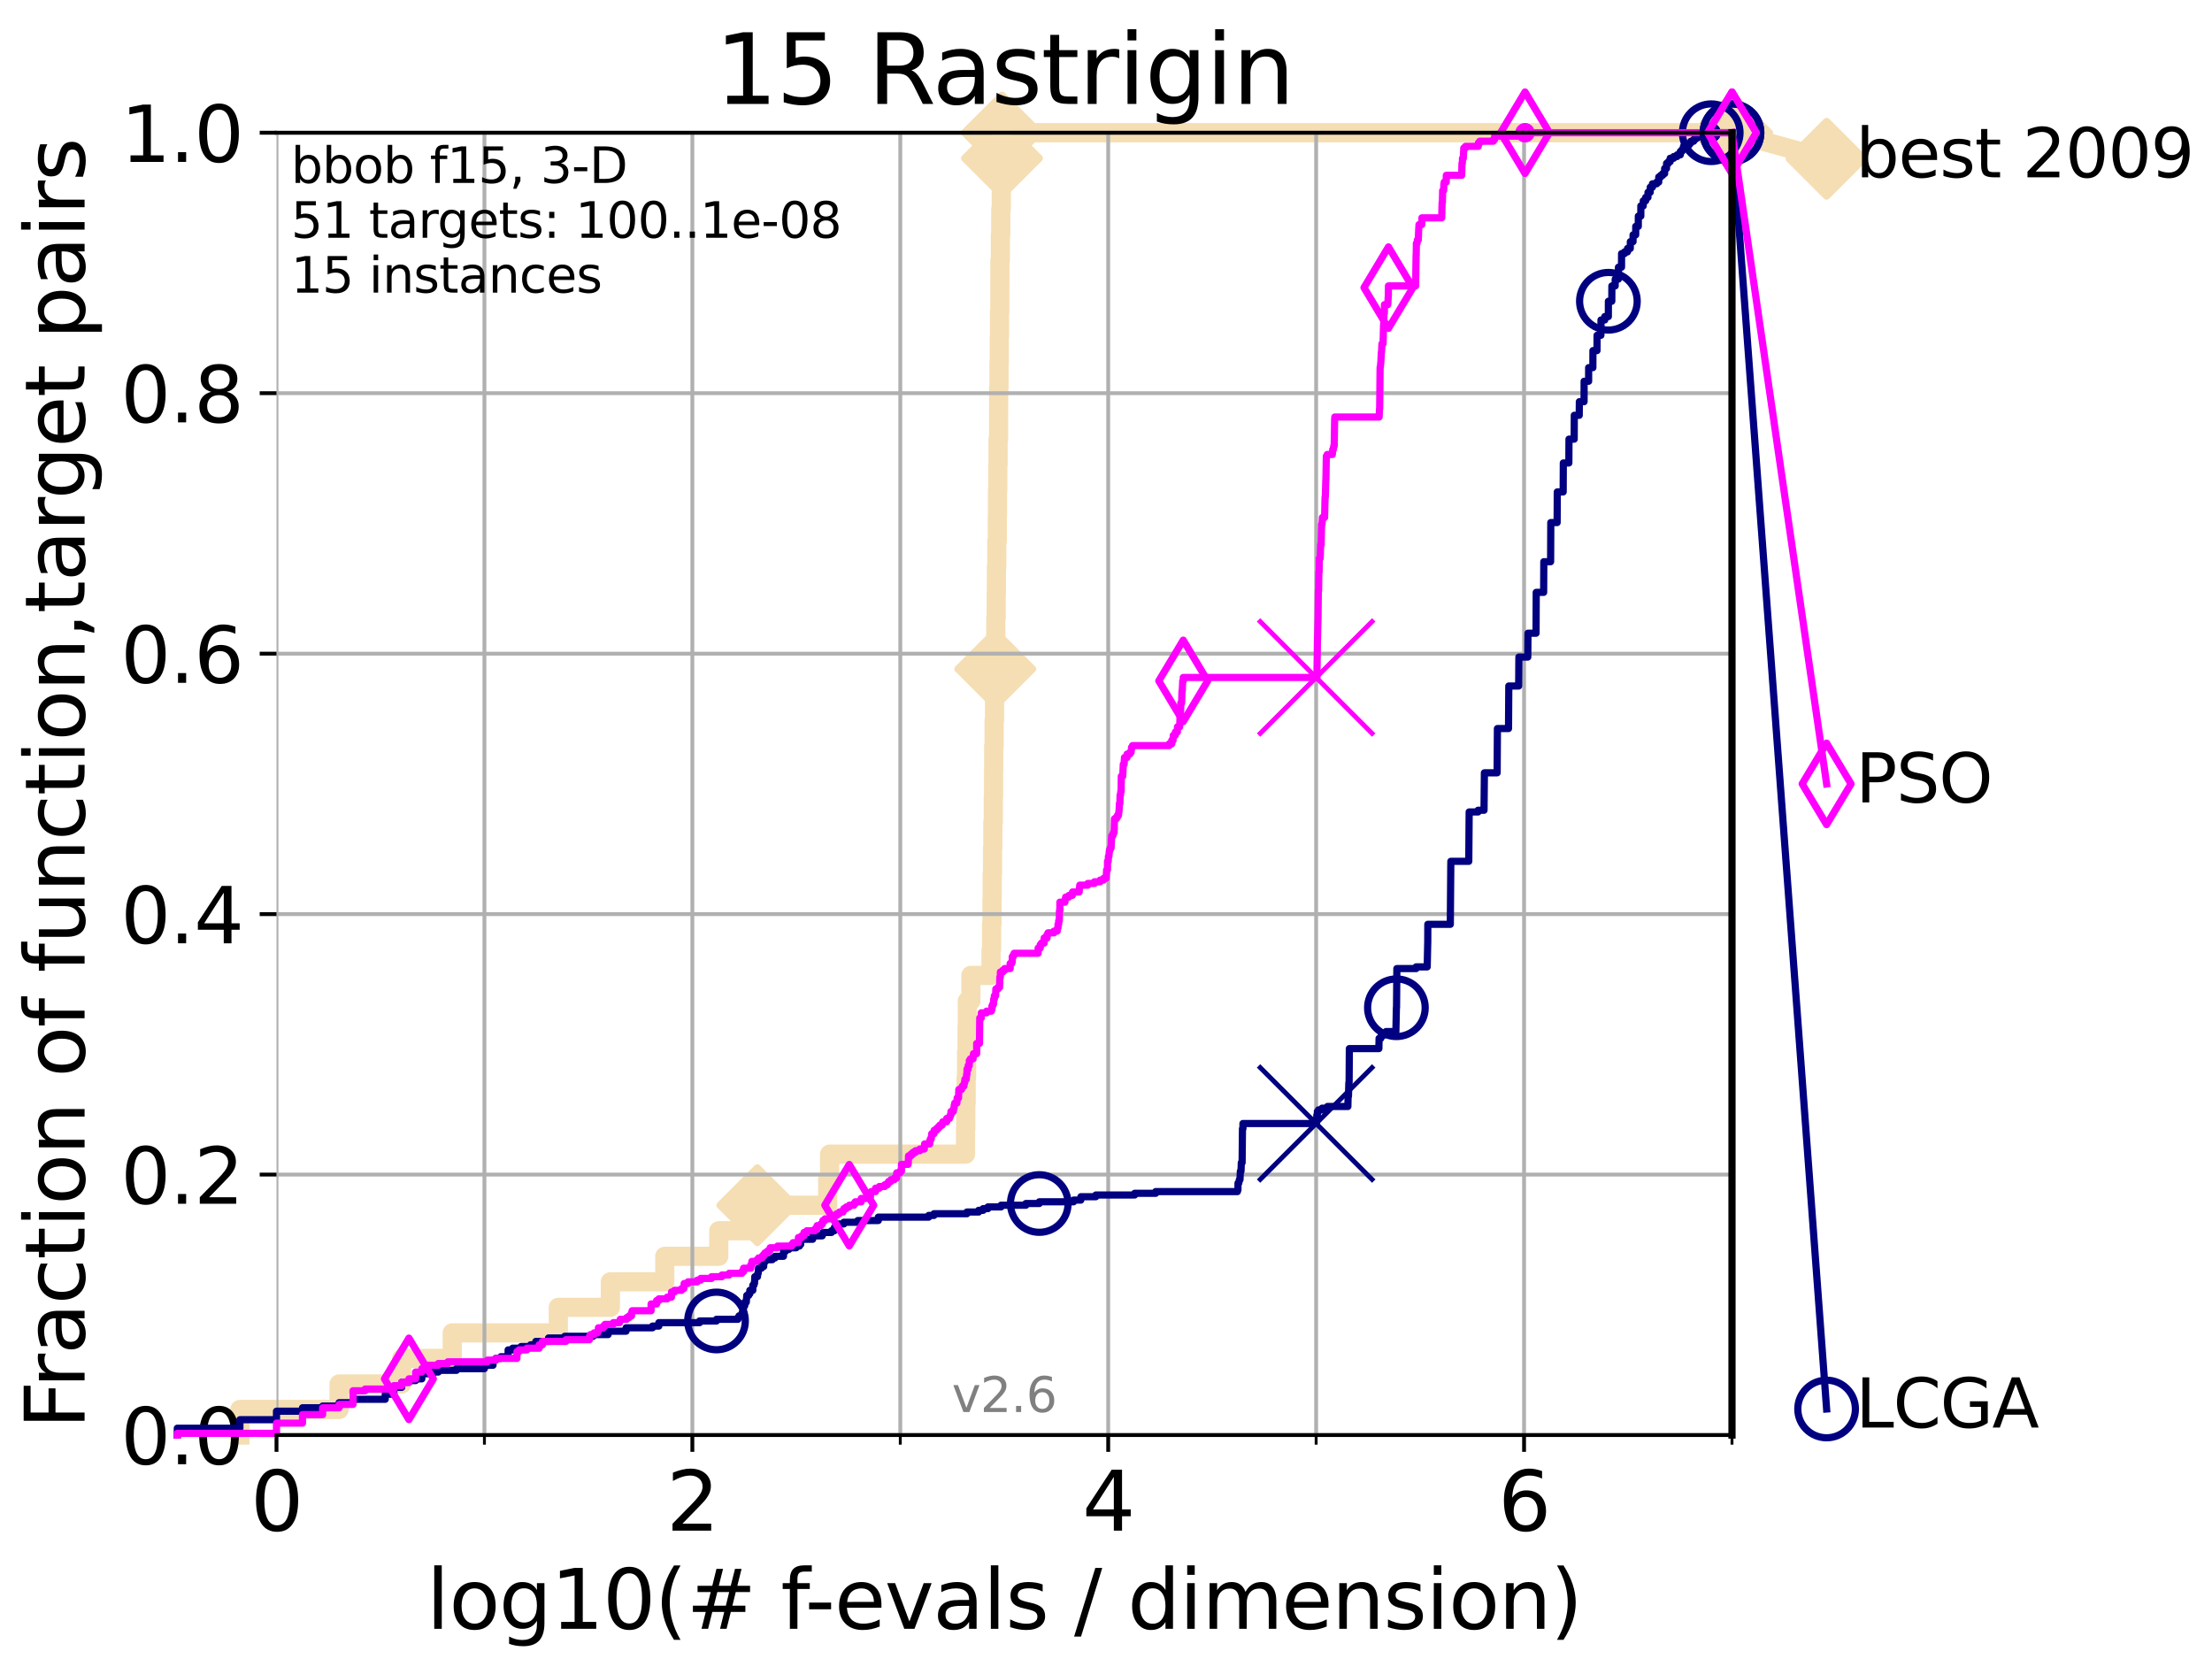 <?xml version="1.0" encoding="utf-8" standalone="no"?>
<!DOCTYPE svg PUBLIC "-//W3C//DTD SVG 1.1//EN"
  "http://www.w3.org/Graphics/SVG/1.1/DTD/svg11.dtd">
<svg xmlns:xlink="http://www.w3.org/1999/xlink" width="460.8pt" height="345.6pt" viewBox="0 0 460.8 345.6" xmlns="http://www.w3.org/2000/svg" version="1.1">
 <defs>
  <style type="text/css">*{stroke-linejoin: round; stroke-linecap: butt}</style>
 </defs>
 <g id="figure_1">
  <g id="patch_1">
   <path d="M 0 345.6 
L 460.8 345.6 
L 460.8 0 
L 0 0 
z
" style="fill: #ffffff"/>
  </g>
  <g id="axes_1">
   <g id="patch_2">
    <path d="M 57.6 298.944 
L 360.806 298.944 
L 360.806 27.648 
L 57.6 27.648 
z
" style="fill: #ffffff"/>
   </g>
   <g id="line2d_1">
    <path d="M 49.973 298.944 
L 49.973 293.624 
L 70.639 293.624 
L 70.639 288.305 
L 83.678 288.305 
L 83.678 282.985 
L 94.206 282.985 
L 94.206 277.666 
L 116.309 277.666 
L 116.309 272.346 
L 127.15 272.346 
L 127.15 267.027 
L 138.481 267.027 
L 138.481 261.707 
L 149.736 261.707 
L 149.736 256.388 
L 157.765 256.388 
L 157.765 251.068 
L 172.427 251.068 
L 172.427 245.749 
L 172.829 245.749 
L 172.829 240.429 
L 201.138 240.429 
L 201.138 235.11 
L 201.189 235.11 
L 201.189 229.79 
L 201.262 229.79 
L 201.262 224.471 
L 201.359 224.471 
L 201.359 219.151 
L 201.458 219.151 
L 201.458 213.832 
L 201.515 213.832 
L 201.515 208.512 
L 202.255 208.512 
L 202.255 203.192 
L 206.452 203.192 
L 206.452 197.873 
L 206.559 197.873 
L 206.559 192.553 
L 206.648 192.553 
L 206.648 187.234 
L 206.687 187.234 
L 206.687 181.914 
L 206.761 181.914 
L 206.761 176.595 
L 206.829 176.595 
L 206.829 171.275 
L 206.919 171.275 
L 206.919 165.956 
L 206.979 165.956 
L 206.979 160.636 
L 207.004 160.636 
L 207.004 155.317 
L 207.095 155.317 
L 207.095 149.997 
L 207.177 149.997 
L 207.177 144.678 
L 207.23 144.678 
L 207.23 139.358 
L 207.331 139.358 
L 207.331 134.039 
L 207.44 134.039 
L 207.44 128.719 
L 207.522 128.719 
L 207.522 123.4 
L 207.566 123.4 
L 207.566 118.08 
L 207.65 118.08 
L 207.65 112.76 
L 207.762 112.76 
L 207.762 107.441 
L 207.794 107.441 
L 207.794 102.121 
L 207.858 102.121 
L 207.858 96.802 
L 207.915 96.802 
L 207.915 91.482 
L 208.023 91.482 
L 208.023 86.163 
L 208.036 86.163 
L 208.036 80.843 
L 208.11 80.843 
L 208.11 75.524 
L 208.162 75.524 
L 208.162 70.204 
L 208.214 70.204 
L 208.214 64.885 
L 208.285 64.885 
L 208.285 59.565 
L 208.298 59.565 
L 208.298 54.246 
L 208.393 54.246 
L 208.393 48.926 
L 208.478 48.926 
L 208.478 43.607 
L 208.589 43.607 
L 208.589 38.287 
L 208.632 38.287 
L 208.632 32.968 
L 208.732 32.968 
L 208.732 27.648 
L 360.806 27.648 
" style="fill: none; stroke: #f5deb3; stroke-width: 4; stroke-linecap: square"/>
   </g>
   <g id="line2d_2">
    <defs>
     <path id="m10c78b0ac6" d="M 0 7.778 
L 7.778 0 
L 0 -7.778 
L -7.778 0 
z
" style="stroke: #f5deb3; stroke-width: 1.5; stroke-linejoin: miter"/>
    </defs>
    <g>
     <use xlink:href="#m10c78b0ac6" x="157.765" y="251.068" style="fill: #f5deb3; stroke: #f5deb3; stroke-width: 1.5; stroke-linejoin: miter"/>
     <use xlink:href="#m10c78b0ac6" x="207.331" y="139.358" style="fill: #f5deb3; stroke: #f5deb3; stroke-width: 1.5; stroke-linejoin: miter"/>
     <use xlink:href="#m10c78b0ac6" x="208.732" y="32.968" style="fill: #f5deb3; stroke: #f5deb3; stroke-width: 1.5; stroke-linejoin: miter"/>
     <use xlink:href="#m10c78b0ac6" x="208.732" y="27.648" style="fill: #f5deb3; stroke: #f5deb3; stroke-width: 1.5; stroke-linejoin: miter"/>
     <use xlink:href="#m10c78b0ac6" x="208.732" y="27.648" style="fill: #f5deb3; stroke: #f5deb3; stroke-width: 1.5; stroke-linejoin: miter"/>
     <use xlink:href="#m10c78b0ac6" x="360.806" y="27.648" style="fill: #f5deb3; stroke: #f5deb3; stroke-width: 1.5; stroke-linejoin: miter"/>
    </g>
   </g>
   <g id="line2d_3">
    <path style="fill: none; stroke: #f5deb3; stroke-width: 4; stroke-linecap: square"/>
    <g/>
   </g>
   <g id="line2d_4">
    <path d="M 360.806 27.648 
L 380.515 33.074 
" style="fill: none; stroke: #f5deb3; stroke-width: 4; stroke-linecap: square"/>
    <g>
     <use xlink:href="#m10c78b0ac6" x="360.806" y="27.648" style="fill: #f5deb3; stroke: #f5deb3; stroke-width: 1.5; stroke-linejoin: miter"/>
     <use xlink:href="#m10c78b0ac6" x="380.515" y="33.074" style="fill: #f5deb3; stroke: #f5deb3; stroke-width: 1.5; stroke-linejoin: miter"/>
    </g>
   </g>
   <g id="matplotlib.axis_1">
    <g id="xtick_1">
     <g id="line2d_5">
      <path d="M 57.6 298.944 
L 57.6 27.648 
" clip-path="url(#pe01539cc4e)" style="fill: none; stroke: #b0b0b0; stroke-width: 0.8; stroke-linecap: square"/>
     </g>
     <g id="line2d_6">
      <defs>
       <path id="m1444433adc" d="M 0 0 
L 0 3.5 
" style="stroke: #000000; stroke-width: 0.8"/>
      </defs>
      <g>
       <use xlink:href="#m1444433adc" x="57.6" y="298.944" style="stroke: #000000; stroke-width: 0.8"/>
      </g>
     </g>
     <g id="text_1">
      <!-- 0 -->
      <g transform="translate(52.192 318.861)scale(0.17 -0.17)">
       <defs>
        <path id="DejaVuSans-30" d="M 2034 4250 
Q 1547 4250 1301 3770 
Q 1056 3291 1056 2328 
Q 1056 1369 1301 889 
Q 1547 409 2034 409 
Q 2525 409 2770 889 
Q 3016 1369 3016 2328 
Q 3016 3291 2770 3770 
Q 2525 4250 2034 4250 
z
M 2034 4750 
Q 2819 4750 3233 4129 
Q 3647 3509 3647 2328 
Q 3647 1150 3233 529 
Q 2819 -91 2034 -91 
Q 1250 -91 836 529 
Q 422 1150 422 2328 
Q 422 3509 836 4129 
Q 1250 4750 2034 4750 
z
" transform="scale(0.016)"/>
       </defs>
       <use xlink:href="#DejaVuSans-30"/>
      </g>
     </g>
    </g>
    <g id="xtick_2">
     <g id="line2d_7">
      <path d="M 144.23 298.944 
L 144.23 27.648 
" clip-path="url(#pe01539cc4e)" style="fill: none; stroke: #b0b0b0; stroke-width: 0.8; stroke-linecap: square"/>
     </g>
     <g id="line2d_8">
      <g>
       <use xlink:href="#m1444433adc" x="144.23" y="298.944" style="stroke: #000000; stroke-width: 0.8"/>
      </g>
     </g>
     <g id="text_2">
      <!-- 2 -->
      <g transform="translate(138.822 318.861)scale(0.17 -0.17)">
       <defs>
        <path id="DejaVuSans-32" d="M 1228 531 
L 3431 531 
L 3431 0 
L 469 0 
L 469 531 
Q 828 903 1448 1529 
Q 2069 2156 2228 2338 
Q 2531 2678 2651 2914 
Q 2772 3150 2772 3378 
Q 2772 3750 2511 3984 
Q 2250 4219 1831 4219 
Q 1534 4219 1204 4116 
Q 875 4013 500 3803 
L 500 4441 
Q 881 4594 1212 4672 
Q 1544 4750 1819 4750 
Q 2544 4750 2975 4387 
Q 3406 4025 3406 3419 
Q 3406 3131 3298 2873 
Q 3191 2616 2906 2266 
Q 2828 2175 2409 1742 
Q 1991 1309 1228 531 
z
" transform="scale(0.016)"/>
       </defs>
       <use xlink:href="#DejaVuSans-32"/>
      </g>
     </g>
    </g>
    <g id="xtick_3">
     <g id="line2d_9">
      <path d="M 230.861 298.944 
L 230.861 27.648 
" clip-path="url(#pe01539cc4e)" style="fill: none; stroke: #b0b0b0; stroke-width: 0.8; stroke-linecap: square"/>
     </g>
     <g id="line2d_10">
      <g>
       <use xlink:href="#m1444433adc" x="230.861" y="298.944" style="stroke: #000000; stroke-width: 0.8"/>
      </g>
     </g>
     <g id="text_3">
      <!-- 4 -->
      <g transform="translate(225.453 318.861)scale(0.17 -0.17)">
       <defs>
        <path id="DejaVuSans-34" d="M 2419 4116 
L 825 1625 
L 2419 1625 
L 2419 4116 
z
M 2253 4666 
L 3047 4666 
L 3047 1625 
L 3713 1625 
L 3713 1100 
L 3047 1100 
L 3047 0 
L 2419 0 
L 2419 1100 
L 313 1100 
L 313 1709 
L 2253 4666 
z
" transform="scale(0.016)"/>
       </defs>
       <use xlink:href="#DejaVuSans-34"/>
      </g>
     </g>
    </g>
    <g id="xtick_4">
     <g id="line2d_11">
      <path d="M 317.491 298.944 
L 317.491 27.648 
" clip-path="url(#pe01539cc4e)" style="fill: none; stroke: #b0b0b0; stroke-width: 0.8; stroke-linecap: square"/>
     </g>
     <g id="line2d_12">
      <g>
       <use xlink:href="#m1444433adc" x="317.491" y="298.944" style="stroke: #000000; stroke-width: 0.8"/>
      </g>
     </g>
     <g id="text_4">
      <!-- 6 -->
      <g transform="translate(312.083 318.861)scale(0.17 -0.17)">
       <defs>
        <path id="DejaVuSans-36" d="M 2113 2584 
Q 1688 2584 1439 2293 
Q 1191 2003 1191 1497 
Q 1191 994 1439 701 
Q 1688 409 2113 409 
Q 2538 409 2786 701 
Q 3034 994 3034 1497 
Q 3034 2003 2786 2293 
Q 2538 2584 2113 2584 
z
M 3366 4563 
L 3366 3988 
Q 3128 4100 2886 4159 
Q 2644 4219 2406 4219 
Q 1781 4219 1451 3797 
Q 1122 3375 1075 2522 
Q 1259 2794 1537 2939 
Q 1816 3084 2150 3084 
Q 2853 3084 3261 2657 
Q 3669 2231 3669 1497 
Q 3669 778 3244 343 
Q 2819 -91 2113 -91 
Q 1303 -91 875 529 
Q 447 1150 447 2328 
Q 447 3434 972 4092 
Q 1497 4750 2381 4750 
Q 2619 4750 2861 4703 
Q 3103 4656 3366 4563 
z
" transform="scale(0.016)"/>
       </defs>
       <use xlink:href="#DejaVuSans-36"/>
      </g>
     </g>
    </g>
    <g id="xtick_5">
     <g id="line2d_13">
      <path d="M 100.915 298.944 
L 100.915 27.648 
" clip-path="url(#pe01539cc4e)" style="fill: none; stroke: #b0b0b0; stroke-width: 0.8; stroke-linecap: square"/>
     </g>
     <g id="line2d_14">
      <defs>
       <path id="m95d7c6c4f9" d="M 0 0 
L 0 2 
" style="stroke: #000000; stroke-width: 0.6"/>
      </defs>
      <g>
       <use xlink:href="#m95d7c6c4f9" x="100.915" y="298.944" style="stroke: #000000; stroke-width: 0.6"/>
      </g>
     </g>
    </g>
    <g id="xtick_6">
     <g id="line2d_15">
      <path d="M 187.546 298.944 
L 187.546 27.648 
" clip-path="url(#pe01539cc4e)" style="fill: none; stroke: #b0b0b0; stroke-width: 0.8; stroke-linecap: square"/>
     </g>
     <g id="line2d_16">
      <g>
       <use xlink:href="#m95d7c6c4f9" x="187.546" y="298.944" style="stroke: #000000; stroke-width: 0.6"/>
      </g>
     </g>
    </g>
    <g id="xtick_7">
     <g id="line2d_17">
      <path d="M 274.176 298.944 
L 274.176 27.648 
" clip-path="url(#pe01539cc4e)" style="fill: none; stroke: #b0b0b0; stroke-width: 0.8; stroke-linecap: square"/>
     </g>
     <g id="line2d_18">
      <g>
       <use xlink:href="#m95d7c6c4f9" x="274.176" y="298.944" style="stroke: #000000; stroke-width: 0.6"/>
      </g>
     </g>
    </g>
    <g id="xtick_8">
     <g id="line2d_19">
      <path d="M 360.806 298.944 
L 360.806 27.648 
" clip-path="url(#pe01539cc4e)" style="fill: none; stroke: #b0b0b0; stroke-width: 0.8; stroke-linecap: square"/>
     </g>
     <g id="line2d_20">
      <g>
       <use xlink:href="#m95d7c6c4f9" x="360.806" y="298.944" style="stroke: #000000; stroke-width: 0.6"/>
      </g>
     </g>
    </g>
    <g id="text_5">
     <!-- log10(# f-evals / dimension) -->
     <g transform="translate(88.823 339.314)scale(0.17 -0.17)">
      <defs>
       <path id="DejaVuSans-6c" d="M 603 4863 
L 1178 4863 
L 1178 0 
L 603 0 
L 603 4863 
z
" transform="scale(0.016)"/>
       <path id="DejaVuSans-6f" d="M 1959 3097 
Q 1497 3097 1228 2736 
Q 959 2375 959 1747 
Q 959 1119 1226 758 
Q 1494 397 1959 397 
Q 2419 397 2687 759 
Q 2956 1122 2956 1747 
Q 2956 2369 2687 2733 
Q 2419 3097 1959 3097 
z
M 1959 3584 
Q 2709 3584 3137 3096 
Q 3566 2609 3566 1747 
Q 3566 888 3137 398 
Q 2709 -91 1959 -91 
Q 1206 -91 779 398 
Q 353 888 353 1747 
Q 353 2609 779 3096 
Q 1206 3584 1959 3584 
z
" transform="scale(0.016)"/>
       <path id="DejaVuSans-67" d="M 2906 1791 
Q 2906 2416 2648 2759 
Q 2391 3103 1925 3103 
Q 1463 3103 1205 2759 
Q 947 2416 947 1791 
Q 947 1169 1205 825 
Q 1463 481 1925 481 
Q 2391 481 2648 825 
Q 2906 1169 2906 1791 
z
M 3481 434 
Q 3481 -459 3084 -895 
Q 2688 -1331 1869 -1331 
Q 1566 -1331 1297 -1286 
Q 1028 -1241 775 -1147 
L 775 -588 
Q 1028 -725 1275 -790 
Q 1522 -856 1778 -856 
Q 2344 -856 2625 -561 
Q 2906 -266 2906 331 
L 2906 616 
Q 2728 306 2450 153 
Q 2172 0 1784 0 
Q 1141 0 747 490 
Q 353 981 353 1791 
Q 353 2603 747 3093 
Q 1141 3584 1784 3584 
Q 2172 3584 2450 3431 
Q 2728 3278 2906 2969 
L 2906 3500 
L 3481 3500 
L 3481 434 
z
" transform="scale(0.016)"/>
       <path id="DejaVuSans-31" d="M 794 531 
L 1825 531 
L 1825 4091 
L 703 3866 
L 703 4441 
L 1819 4666 
L 2450 4666 
L 2450 531 
L 3481 531 
L 3481 0 
L 794 0 
L 794 531 
z
" transform="scale(0.016)"/>
       <path id="DejaVuSans-28" d="M 1984 4856 
Q 1566 4138 1362 3434 
Q 1159 2731 1159 2009 
Q 1159 1288 1364 580 
Q 1569 -128 1984 -844 
L 1484 -844 
Q 1016 -109 783 600 
Q 550 1309 550 2009 
Q 550 2706 781 3412 
Q 1013 4119 1484 4856 
L 1984 4856 
z
" transform="scale(0.016)"/>
       <path id="DejaVuSans-23" d="M 3272 2816 
L 2363 2816 
L 2100 1772 
L 3016 1772 
L 3272 2816 
z
M 2803 4594 
L 2478 3297 
L 3391 3297 
L 3719 4594 
L 4219 4594 
L 3897 3297 
L 4872 3297 
L 4872 2816 
L 3775 2816 
L 3519 1772 
L 4513 1772 
L 4513 1294 
L 3397 1294 
L 3072 0 
L 2572 0 
L 2894 1294 
L 1978 1294 
L 1656 0 
L 1153 0 
L 1478 1294 
L 494 1294 
L 494 1772 
L 1594 1772 
L 1856 2816 
L 850 2816 
L 850 3297 
L 1978 3297 
L 2297 4594 
L 2803 4594 
z
" transform="scale(0.016)"/>
       <path id="DejaVuSans-20" transform="scale(0.016)"/>
       <path id="DejaVuSans-66" d="M 2375 4863 
L 2375 4384 
L 1825 4384 
Q 1516 4384 1395 4259 
Q 1275 4134 1275 3809 
L 1275 3500 
L 2222 3500 
L 2222 3053 
L 1275 3053 
L 1275 0 
L 697 0 
L 697 3053 
L 147 3053 
L 147 3500 
L 697 3500 
L 697 3744 
Q 697 4328 969 4595 
Q 1241 4863 1831 4863 
L 2375 4863 
z
" transform="scale(0.016)"/>
       <path id="DejaVuSans-2d" d="M 313 2009 
L 1997 2009 
L 1997 1497 
L 313 1497 
L 313 2009 
z
" transform="scale(0.016)"/>
       <path id="DejaVuSans-65" d="M 3597 1894 
L 3597 1613 
L 953 1613 
Q 991 1019 1311 708 
Q 1631 397 2203 397 
Q 2534 397 2845 478 
Q 3156 559 3463 722 
L 3463 178 
Q 3153 47 2828 -22 
Q 2503 -91 2169 -91 
Q 1331 -91 842 396 
Q 353 884 353 1716 
Q 353 2575 817 3079 
Q 1281 3584 2069 3584 
Q 2775 3584 3186 3129 
Q 3597 2675 3597 1894 
z
M 3022 2063 
Q 3016 2534 2758 2815 
Q 2500 3097 2075 3097 
Q 1594 3097 1305 2825 
Q 1016 2553 972 2059 
L 3022 2063 
z
" transform="scale(0.016)"/>
       <path id="DejaVuSans-76" d="M 191 3500 
L 800 3500 
L 1894 563 
L 2988 3500 
L 3597 3500 
L 2284 0 
L 1503 0 
L 191 3500 
z
" transform="scale(0.016)"/>
       <path id="DejaVuSans-61" d="M 2194 1759 
Q 1497 1759 1228 1600 
Q 959 1441 959 1056 
Q 959 750 1161 570 
Q 1363 391 1709 391 
Q 2188 391 2477 730 
Q 2766 1069 2766 1631 
L 2766 1759 
L 2194 1759 
z
M 3341 1997 
L 3341 0 
L 2766 0 
L 2766 531 
Q 2569 213 2275 61 
Q 1981 -91 1556 -91 
Q 1019 -91 701 211 
Q 384 513 384 1019 
Q 384 1609 779 1909 
Q 1175 2209 1959 2209 
L 2766 2209 
L 2766 2266 
Q 2766 2663 2505 2880 
Q 2244 3097 1772 3097 
Q 1472 3097 1187 3025 
Q 903 2953 641 2809 
L 641 3341 
Q 956 3463 1253 3523 
Q 1550 3584 1831 3584 
Q 2591 3584 2966 3190 
Q 3341 2797 3341 1997 
z
" transform="scale(0.016)"/>
       <path id="DejaVuSans-73" d="M 2834 3397 
L 2834 2853 
Q 2591 2978 2328 3040 
Q 2066 3103 1784 3103 
Q 1356 3103 1142 2972 
Q 928 2841 928 2578 
Q 928 2378 1081 2264 
Q 1234 2150 1697 2047 
L 1894 2003 
Q 2506 1872 2764 1633 
Q 3022 1394 3022 966 
Q 3022 478 2636 193 
Q 2250 -91 1575 -91 
Q 1294 -91 989 -36 
Q 684 19 347 128 
L 347 722 
Q 666 556 975 473 
Q 1284 391 1588 391 
Q 1994 391 2212 530 
Q 2431 669 2431 922 
Q 2431 1156 2273 1281 
Q 2116 1406 1581 1522 
L 1381 1569 
Q 847 1681 609 1914 
Q 372 2147 372 2553 
Q 372 3047 722 3315 
Q 1072 3584 1716 3584 
Q 2034 3584 2315 3537 
Q 2597 3491 2834 3397 
z
" transform="scale(0.016)"/>
       <path id="DejaVuSans-2f" d="M 1625 4666 
L 2156 4666 
L 531 -594 
L 0 -594 
L 1625 4666 
z
" transform="scale(0.016)"/>
       <path id="DejaVuSans-64" d="M 2906 2969 
L 2906 4863 
L 3481 4863 
L 3481 0 
L 2906 0 
L 2906 525 
Q 2725 213 2448 61 
Q 2172 -91 1784 -91 
Q 1150 -91 751 415 
Q 353 922 353 1747 
Q 353 2572 751 3078 
Q 1150 3584 1784 3584 
Q 2172 3584 2448 3432 
Q 2725 3281 2906 2969 
z
M 947 1747 
Q 947 1113 1208 752 
Q 1469 391 1925 391 
Q 2381 391 2643 752 
Q 2906 1113 2906 1747 
Q 2906 2381 2643 2742 
Q 2381 3103 1925 3103 
Q 1469 3103 1208 2742 
Q 947 2381 947 1747 
z
" transform="scale(0.016)"/>
       <path id="DejaVuSans-69" d="M 603 3500 
L 1178 3500 
L 1178 0 
L 603 0 
L 603 3500 
z
M 603 4863 
L 1178 4863 
L 1178 4134 
L 603 4134 
L 603 4863 
z
" transform="scale(0.016)"/>
       <path id="DejaVuSans-6d" d="M 3328 2828 
Q 3544 3216 3844 3400 
Q 4144 3584 4550 3584 
Q 5097 3584 5394 3201 
Q 5691 2819 5691 2113 
L 5691 0 
L 5113 0 
L 5113 2094 
Q 5113 2597 4934 2840 
Q 4756 3084 4391 3084 
Q 3944 3084 3684 2787 
Q 3425 2491 3425 1978 
L 3425 0 
L 2847 0 
L 2847 2094 
Q 2847 2600 2669 2842 
Q 2491 3084 2119 3084 
Q 1678 3084 1418 2786 
Q 1159 2488 1159 1978 
L 1159 0 
L 581 0 
L 581 3500 
L 1159 3500 
L 1159 2956 
Q 1356 3278 1631 3431 
Q 1906 3584 2284 3584 
Q 2666 3584 2933 3390 
Q 3200 3197 3328 2828 
z
" transform="scale(0.016)"/>
       <path id="DejaVuSans-6e" d="M 3513 2113 
L 3513 0 
L 2938 0 
L 2938 2094 
Q 2938 2591 2744 2837 
Q 2550 3084 2163 3084 
Q 1697 3084 1428 2787 
Q 1159 2491 1159 1978 
L 1159 0 
L 581 0 
L 581 3500 
L 1159 3500 
L 1159 2956 
Q 1366 3272 1645 3428 
Q 1925 3584 2291 3584 
Q 2894 3584 3203 3211 
Q 3513 2838 3513 2113 
z
" transform="scale(0.016)"/>
       <path id="DejaVuSans-29" d="M 513 4856 
L 1013 4856 
Q 1481 4119 1714 3412 
Q 1947 2706 1947 2009 
Q 1947 1309 1714 600 
Q 1481 -109 1013 -844 
L 513 -844 
Q 928 -128 1133 580 
Q 1338 1288 1338 2009 
Q 1338 2731 1133 3434 
Q 928 4138 513 4856 
z
" transform="scale(0.016)"/>
      </defs>
      <use xlink:href="#DejaVuSans-6c"/>
      <use xlink:href="#DejaVuSans-6f" x="27.783"/>
      <use xlink:href="#DejaVuSans-67" x="88.965"/>
      <use xlink:href="#DejaVuSans-31" x="152.441"/>
      <use xlink:href="#DejaVuSans-30" x="216.064"/>
      <use xlink:href="#DejaVuSans-28" x="279.688"/>
      <use xlink:href="#DejaVuSans-23" x="318.701"/>
      <use xlink:href="#DejaVuSans-20" x="402.49"/>
      <use xlink:href="#DejaVuSans-66" x="434.277"/>
      <use xlink:href="#DejaVuSans-2d" x="463.982"/>
      <use xlink:href="#DejaVuSans-65" x="500.066"/>
      <use xlink:href="#DejaVuSans-76" x="561.59"/>
      <use xlink:href="#DejaVuSans-61" x="620.77"/>
      <use xlink:href="#DejaVuSans-6c" x="682.049"/>
      <use xlink:href="#DejaVuSans-73" x="709.832"/>
      <use xlink:href="#DejaVuSans-20" x="761.932"/>
      <use xlink:href="#DejaVuSans-2f" x="793.719"/>
      <use xlink:href="#DejaVuSans-20" x="827.41"/>
      <use xlink:href="#DejaVuSans-64" x="859.197"/>
      <use xlink:href="#DejaVuSans-69" x="922.674"/>
      <use xlink:href="#DejaVuSans-6d" x="950.457"/>
      <use xlink:href="#DejaVuSans-65" x="1047.869"/>
      <use xlink:href="#DejaVuSans-6e" x="1109.393"/>
      <use xlink:href="#DejaVuSans-73" x="1172.771"/>
      <use xlink:href="#DejaVuSans-69" x="1224.871"/>
      <use xlink:href="#DejaVuSans-6f" x="1252.654"/>
      <use xlink:href="#DejaVuSans-6e" x="1313.836"/>
      <use xlink:href="#DejaVuSans-29" x="1377.215"/>
     </g>
    </g>
   </g>
   <g id="matplotlib.axis_2">
    <g id="ytick_1">
     <g id="line2d_21">
      <path d="M 57.6 298.944 
L 360.806 298.944 
" clip-path="url(#pe01539cc4e)" style="fill: none; stroke: #b0b0b0; stroke-width: 0.8; stroke-linecap: square"/>
     </g>
     <g id="line2d_22">
      <defs>
       <path id="m1867c8ac30" d="M 0 0 
L -3.5 0 
" style="stroke: #000000; stroke-width: 0.8"/>
      </defs>
      <g>
       <use xlink:href="#m1867c8ac30" x="57.6" y="298.944" style="stroke: #000000; stroke-width: 0.8"/>
      </g>
     </g>
     <g id="text_6">
      <!-- 0.0 -->
      <g transform="translate(25.155 305.023)scale(0.16 -0.16)">
       <defs>
        <path id="DejaVuSans-2e" d="M 684 794 
L 1344 794 
L 1344 0 
L 684 0 
L 684 794 
z
" transform="scale(0.016)"/>
       </defs>
       <use xlink:href="#DejaVuSans-30"/>
       <use xlink:href="#DejaVuSans-2e" x="63.623"/>
       <use xlink:href="#DejaVuSans-30" x="95.41"/>
      </g>
     </g>
    </g>
    <g id="ytick_2">
     <g id="line2d_23">
      <path d="M 57.6 244.685 
L 360.806 244.685 
" clip-path="url(#pe01539cc4e)" style="fill: none; stroke: #b0b0b0; stroke-width: 0.8; stroke-linecap: square"/>
     </g>
     <g id="line2d_24">
      <g>
       <use xlink:href="#m1867c8ac30" x="57.6" y="244.685" style="stroke: #000000; stroke-width: 0.8"/>
      </g>
     </g>
     <g id="text_7">
      <!-- 0.2 -->
      <g transform="translate(25.155 250.764)scale(0.16 -0.16)">
       <use xlink:href="#DejaVuSans-30"/>
       <use xlink:href="#DejaVuSans-2e" x="63.623"/>
       <use xlink:href="#DejaVuSans-32" x="95.41"/>
      </g>
     </g>
    </g>
    <g id="ytick_3">
     <g id="line2d_25">
      <path d="M 57.6 190.426 
L 360.806 190.426 
" clip-path="url(#pe01539cc4e)" style="fill: none; stroke: #b0b0b0; stroke-width: 0.8; stroke-linecap: square"/>
     </g>
     <g id="line2d_26">
      <g>
       <use xlink:href="#m1867c8ac30" x="57.6" y="190.426" style="stroke: #000000; stroke-width: 0.8"/>
      </g>
     </g>
     <g id="text_8">
      <!-- 0.4 -->
      <g transform="translate(25.155 196.504)scale(0.16 -0.16)">
       <use xlink:href="#DejaVuSans-30"/>
       <use xlink:href="#DejaVuSans-2e" x="63.623"/>
       <use xlink:href="#DejaVuSans-34" x="95.41"/>
      </g>
     </g>
    </g>
    <g id="ytick_4">
     <g id="line2d_27">
      <path d="M 57.6 136.166 
L 360.806 136.166 
" clip-path="url(#pe01539cc4e)" style="fill: none; stroke: #b0b0b0; stroke-width: 0.8; stroke-linecap: square"/>
     </g>
     <g id="line2d_28">
      <g>
       <use xlink:href="#m1867c8ac30" x="57.6" y="136.166" style="stroke: #000000; stroke-width: 0.8"/>
      </g>
     </g>
     <g id="text_9">
      <!-- 0.6 -->
      <g transform="translate(25.155 142.245)scale(0.16 -0.16)">
       <use xlink:href="#DejaVuSans-30"/>
       <use xlink:href="#DejaVuSans-2e" x="63.623"/>
       <use xlink:href="#DejaVuSans-36" x="95.41"/>
      </g>
     </g>
    </g>
    <g id="ytick_5">
     <g id="line2d_29">
      <path d="M 57.6 81.907 
L 360.806 81.907 
" clip-path="url(#pe01539cc4e)" style="fill: none; stroke: #b0b0b0; stroke-width: 0.8; stroke-linecap: square"/>
     </g>
     <g id="line2d_30">
      <g>
       <use xlink:href="#m1867c8ac30" x="57.6" y="81.907" style="stroke: #000000; stroke-width: 0.8"/>
      </g>
     </g>
     <g id="text_10">
      <!-- 0.8 -->
      <g transform="translate(25.155 87.986)scale(0.16 -0.16)">
       <defs>
        <path id="DejaVuSans-38" d="M 2034 2216 
Q 1584 2216 1326 1975 
Q 1069 1734 1069 1313 
Q 1069 891 1326 650 
Q 1584 409 2034 409 
Q 2484 409 2743 651 
Q 3003 894 3003 1313 
Q 3003 1734 2745 1975 
Q 2488 2216 2034 2216 
z
M 1403 2484 
Q 997 2584 770 2862 
Q 544 3141 544 3541 
Q 544 4100 942 4425 
Q 1341 4750 2034 4750 
Q 2731 4750 3128 4425 
Q 3525 4100 3525 3541 
Q 3525 3141 3298 2862 
Q 3072 2584 2669 2484 
Q 3125 2378 3379 2068 
Q 3634 1759 3634 1313 
Q 3634 634 3220 271 
Q 2806 -91 2034 -91 
Q 1263 -91 848 271 
Q 434 634 434 1313 
Q 434 1759 690 2068 
Q 947 2378 1403 2484 
z
M 1172 3481 
Q 1172 3119 1398 2916 
Q 1625 2713 2034 2713 
Q 2441 2713 2670 2916 
Q 2900 3119 2900 3481 
Q 2900 3844 2670 4047 
Q 2441 4250 2034 4250 
Q 1625 4250 1398 4047 
Q 1172 3844 1172 3481 
z
" transform="scale(0.016)"/>
       </defs>
       <use xlink:href="#DejaVuSans-30"/>
       <use xlink:href="#DejaVuSans-2e" x="63.623"/>
       <use xlink:href="#DejaVuSans-38" x="95.41"/>
      </g>
     </g>
    </g>
    <g id="ytick_6">
     <g id="line2d_31">
      <path d="M 57.6 27.648 
L 360.806 27.648 
" clip-path="url(#pe01539cc4e)" style="fill: none; stroke: #b0b0b0; stroke-width: 0.8; stroke-linecap: square"/>
     </g>
     <g id="line2d_32">
      <g>
       <use xlink:href="#m1867c8ac30" x="57.6" y="27.648" style="stroke: #000000; stroke-width: 0.8"/>
      </g>
     </g>
     <g id="text_11">
      <!-- 1.0 -->
      <g transform="translate(25.155 33.727)scale(0.16 -0.16)">
       <use xlink:href="#DejaVuSans-31"/>
       <use xlink:href="#DejaVuSans-2e" x="63.623"/>
       <use xlink:href="#DejaVuSans-30" x="95.41"/>
      </g>
     </g>
    </g>
    <g id="text_12">
     <!-- Fraction of function,target pairs -->
     <g transform="translate(17.62 297.681)rotate(-90)scale(0.17 -0.17)">
      <defs>
       <path id="DejaVuSans-46" d="M 628 4666 
L 3309 4666 
L 3309 4134 
L 1259 4134 
L 1259 2759 
L 3109 2759 
L 3109 2228 
L 1259 2228 
L 1259 0 
L 628 0 
L 628 4666 
z
" transform="scale(0.016)"/>
       <path id="DejaVuSans-72" d="M 2631 2963 
Q 2534 3019 2420 3045 
Q 2306 3072 2169 3072 
Q 1681 3072 1420 2755 
Q 1159 2438 1159 1844 
L 1159 0 
L 581 0 
L 581 3500 
L 1159 3500 
L 1159 2956 
Q 1341 3275 1631 3429 
Q 1922 3584 2338 3584 
Q 2397 3584 2469 3576 
Q 2541 3569 2628 3553 
L 2631 2963 
z
" transform="scale(0.016)"/>
       <path id="DejaVuSans-63" d="M 3122 3366 
L 3122 2828 
Q 2878 2963 2633 3030 
Q 2388 3097 2138 3097 
Q 1578 3097 1268 2742 
Q 959 2388 959 1747 
Q 959 1106 1268 751 
Q 1578 397 2138 397 
Q 2388 397 2633 464 
Q 2878 531 3122 666 
L 3122 134 
Q 2881 22 2623 -34 
Q 2366 -91 2075 -91 
Q 1284 -91 818 406 
Q 353 903 353 1747 
Q 353 2603 823 3093 
Q 1294 3584 2113 3584 
Q 2378 3584 2631 3529 
Q 2884 3475 3122 3366 
z
" transform="scale(0.016)"/>
       <path id="DejaVuSans-74" d="M 1172 4494 
L 1172 3500 
L 2356 3500 
L 2356 3053 
L 1172 3053 
L 1172 1153 
Q 1172 725 1289 603 
Q 1406 481 1766 481 
L 2356 481 
L 2356 0 
L 1766 0 
Q 1100 0 847 248 
Q 594 497 594 1153 
L 594 3053 
L 172 3053 
L 172 3500 
L 594 3500 
L 594 4494 
L 1172 4494 
z
" transform="scale(0.016)"/>
       <path id="DejaVuSans-75" d="M 544 1381 
L 544 3500 
L 1119 3500 
L 1119 1403 
Q 1119 906 1312 657 
Q 1506 409 1894 409 
Q 2359 409 2629 706 
Q 2900 1003 2900 1516 
L 2900 3500 
L 3475 3500 
L 3475 0 
L 2900 0 
L 2900 538 
Q 2691 219 2414 64 
Q 2138 -91 1772 -91 
Q 1169 -91 856 284 
Q 544 659 544 1381 
z
M 1991 3584 
L 1991 3584 
z
" transform="scale(0.016)"/>
       <path id="DejaVuSans-2c" d="M 750 794 
L 1409 794 
L 1409 256 
L 897 -744 
L 494 -744 
L 750 256 
L 750 794 
z
" transform="scale(0.016)"/>
       <path id="DejaVuSans-70" d="M 1159 525 
L 1159 -1331 
L 581 -1331 
L 581 3500 
L 1159 3500 
L 1159 2969 
Q 1341 3281 1617 3432 
Q 1894 3584 2278 3584 
Q 2916 3584 3314 3078 
Q 3713 2572 3713 1747 
Q 3713 922 3314 415 
Q 2916 -91 2278 -91 
Q 1894 -91 1617 61 
Q 1341 213 1159 525 
z
M 3116 1747 
Q 3116 2381 2855 2742 
Q 2594 3103 2138 3103 
Q 1681 3103 1420 2742 
Q 1159 2381 1159 1747 
Q 1159 1113 1420 752 
Q 1681 391 2138 391 
Q 2594 391 2855 752 
Q 3116 1113 3116 1747 
z
" transform="scale(0.016)"/>
      </defs>
      <use xlink:href="#DejaVuSans-46"/>
      <use xlink:href="#DejaVuSans-72" x="50.27"/>
      <use xlink:href="#DejaVuSans-61" x="91.383"/>
      <use xlink:href="#DejaVuSans-63" x="152.662"/>
      <use xlink:href="#DejaVuSans-74" x="207.643"/>
      <use xlink:href="#DejaVuSans-69" x="246.852"/>
      <use xlink:href="#DejaVuSans-6f" x="274.635"/>
      <use xlink:href="#DejaVuSans-6e" x="335.816"/>
      <use xlink:href="#DejaVuSans-20" x="399.195"/>
      <use xlink:href="#DejaVuSans-6f" x="430.982"/>
      <use xlink:href="#DejaVuSans-66" x="492.164"/>
      <use xlink:href="#DejaVuSans-20" x="527.369"/>
      <use xlink:href="#DejaVuSans-66" x="559.156"/>
      <use xlink:href="#DejaVuSans-75" x="594.361"/>
      <use xlink:href="#DejaVuSans-6e" x="657.74"/>
      <use xlink:href="#DejaVuSans-63" x="721.119"/>
      <use xlink:href="#DejaVuSans-74" x="776.1"/>
      <use xlink:href="#DejaVuSans-69" x="815.309"/>
      <use xlink:href="#DejaVuSans-6f" x="843.092"/>
      <use xlink:href="#DejaVuSans-6e" x="904.273"/>
      <use xlink:href="#DejaVuSans-2c" x="967.652"/>
      <use xlink:href="#DejaVuSans-74" x="999.439"/>
      <use xlink:href="#DejaVuSans-61" x="1038.648"/>
      <use xlink:href="#DejaVuSans-72" x="1099.928"/>
      <use xlink:href="#DejaVuSans-67" x="1139.291"/>
      <use xlink:href="#DejaVuSans-65" x="1202.768"/>
      <use xlink:href="#DejaVuSans-74" x="1264.291"/>
      <use xlink:href="#DejaVuSans-20" x="1303.5"/>
      <use xlink:href="#DejaVuSans-70" x="1335.287"/>
      <use xlink:href="#DejaVuSans-61" x="1398.764"/>
      <use xlink:href="#DejaVuSans-69" x="1460.043"/>
      <use xlink:href="#DejaVuSans-72" x="1487.826"/>
      <use xlink:href="#DejaVuSans-73" x="1528.939"/>
     </g>
    </g>
   </g>
   <g id="line2d_33">
    <defs>
     <path id="m193984ab13" d="M 0 1.5 
C 0.398 1.5 0.779 1.342 1.061 1.061 
C 1.342 0.779 1.5 0.398 1.5 0 
C 1.5 -0.398 1.342 -0.779 1.061 -1.061 
C 0.779 -1.342 0.398 -1.5 0 -1.5 
C -0.398 -1.5 -0.779 -1.342 -1.061 -1.061 
C -1.342 -0.779 -1.5 -0.398 -1.5 0 
C -1.5 0.398 -1.342 0.779 -1.061 1.061 
C -0.779 1.342 -0.398 1.5 0 1.5 
z
" style="stroke: #f5deb3"/>
    </defs>
    <g>
     <use xlink:href="#m193984ab13" x="208.732" y="27.648" style="fill: #f5deb3; stroke: #f5deb3"/>
     <use xlink:href="#m193984ab13" x="208.732" y="27.648" style="fill: #f5deb3; stroke: #f5deb3"/>
    </g>
   </g>
   <g id="line2d_34">
    <defs>
     <path id="mea419bc1e3" d="M 0 1.5 
C 0.398 1.5 0.779 1.342 1.061 1.061 
C 1.342 0.779 1.5 0.398 1.5 0 
C 1.5 -0.398 1.342 -0.779 1.061 -1.061 
C 0.779 -1.342 0.398 -1.5 0 -1.5 
C -0.398 -1.5 -0.779 -1.342 -1.061 -1.061 
C -1.342 -0.779 -1.5 -0.398 -1.5 0 
C -1.5 0.398 -1.342 0.779 -1.061 1.061 
C -0.779 1.342 -0.398 1.5 0 1.5 
z
" style="stroke: #000080"/>
    </defs>
    <g>
     <use xlink:href="#mea419bc1e3" x="356.477" y="27.648" style="fill: #000080; stroke: #000080"/>
     <use xlink:href="#mea419bc1e3" x="356.477" y="27.648" style="fill: #000080; stroke: #000080"/>
    </g>
   </g>
   <g id="line2d_35">
    <path d="M 36.933 298.944 
L 36.933 297.525 
L 49.973 297.525 
L 49.973 295.752 
L 57.6 295.752 
L 57.6 293.979 
L 63.012 293.979 
L 63.012 293.27 
L 67.209 293.27 
L 67.209 292.915 
L 70.639 292.915 
L 70.639 292.206 
L 73.539 292.206 
L 73.539 291.497 
L 80.249 291.497 
L 80.249 290.433 
L 82.042 290.433 
L 82.042 289.014 
L 83.678 289.014 
L 83.678 287.95 
L 85.184 287.95 
L 85.184 287.596 
L 86.578 287.596 
L 86.578 287.241 
L 87.876 287.241 
L 87.876 286.177 
L 90.231 286.177 
L 90.231 285.822 
L 91.306 285.822 
L 91.306 285.468 
L 95.081 285.468 
L 95.081 285.113 
L 100.915 285.113 
L 100.915 284.404 
L 102.708 284.404 
L 102.708 283.34 
L 103.27 283.34 
L 103.27 282.985 
L 104.345 282.985 
L 104.345 282.631 
L 105.851 282.631 
L 105.851 281.212 
L 106.791 281.212 
L 106.791 280.858 
L 108.543 280.858 
L 108.543 280.503 
L 110.525 280.503 
L 110.525 280.148 
L 111.621 280.148 
L 111.621 279.439 
L 114.265 279.439 
L 114.265 278.73 
L 117.644 278.73 
L 117.644 278.375 
L 123.564 278.375 
L 123.564 278.021 
L 126.677 278.021 
L 126.677 277.311 
L 130.423 277.311 
L 130.423 276.602 
L 135.933 276.602 
L 135.933 276.247 
L 137.25 276.247 
L 137.25 275.538 
L 145.736 275.538 
L 145.736 275.183 
L 149.262 275.183 
L 149.262 274.829 
L 153.727 274.829 
L 153.727 274.474 
L 153.952 274.474 
L 153.952 274.12 
L 154.578 274.12 
L 154.614 273.41 
L 154.829 273.41 
L 154.865 272.346 
L 154.971 272.346 
L 154.971 271.992 
L 155.148 271.992 
L 155.148 271.282 
L 155.461 271.282 
L 155.564 269.864 
L 155.972 269.864 
L 155.972 269.509 
L 156.205 269.509 
L 156.205 268.8 
L 156.825 268.8 
L 156.825 267.736 
L 157.049 267.736 
L 157.049 267.381 
L 157.175 267.381 
L 157.238 265.963 
L 157.795 265.963 
L 157.856 265.254 
L 157.947 265.254 
L 158.007 264.19 
L 158.63 264.19 
L 158.63 263.835 
L 159.091 263.835 
L 159.119 263.126 
L 159.204 263.126 
L 159.204 262.771 
L 159.457 262.771 
L 159.457 262.417 
L 160.881 262.417 
L 160.881 262.062 
L 161.442 262.062 
L 161.442 261.707 
L 163.215 261.707 
L 163.215 260.643 
L 163.666 260.643 
L 163.666 260.289 
L 164.324 260.289 
L 164.324 259.934 
L 165.855 259.934 
L 165.855 259.579 
L 166.537 259.579 
L 166.537 259.225 
L 166.804 259.225 
L 166.804 258.516 
L 166.935 258.516 
L 166.935 258.161 
L 169.294 258.161 
L 169.36 257.452 
L 171.286 257.452 
L 171.286 257.097 
L 171.449 257.097 
L 171.449 256.742 
L 173.209 256.742 
L 173.209 256.388 
L 173.83 256.388 
L 173.83 255.678 
L 174.101 255.678 
L 174.101 255.324 
L 174.78 255.324 
L 174.78 254.969 
L 175.791 254.969 
L 175.791 254.615 
L 178.694 254.615 
L 178.694 254.26 
L 182.968 254.26 
L 182.968 253.551 
L 193.468 253.551 
L 193.468 253.196 
L 194.566 253.196 
L 194.566 252.841 
L 201.428 252.841 
L 201.428 252.487 
L 203.87 252.487 
L 203.87 252.132 
L 204.813 252.132 
L 204.813 251.778 
L 205.807 251.778 
L 205.807 251.423 
L 208.535 251.423 
L 208.535 251.068 
L 213.708 251.068 
L 213.708 250.714 
L 216.501 250.714 
L 216.501 250.359 
L 223.631 250.359 
L 223.631 250.004 
L 225.146 250.004 
L 225.177 249.295 
L 228.286 249.295 
L 228.286 248.94 
L 236.379 248.94 
L 236.379 248.586 
L 240.751 248.586 
L 240.751 248.231 
L 257.775 248.231 
L 257.775 247.877 
L 257.889 247.877 
L 257.901 246.458 
L 258.065 246.458 
L 258.175 245.749 
L 258.313 245.749 
L 258.392 243.976 
L 258.529 243.976 
L 258.585 242.202 
L 258.755 242.202 
L 258.828 235.11 
L 258.929 235.11 
L 258.929 234.046 
L 274.235 234.046 
L 274.323 232.273 
L 274.432 232.273 
L 274.432 231.563 
L 274.666 231.563 
L 274.666 231.209 
L 275.415 231.209 
L 275.415 230.854 
L 276.543 230.854 
L 276.543 230.499 
L 280.786 230.499 
L 280.834 228.372 
L 280.908 228.372 
L 280.991 225.534 
L 281.042 225.534 
L 281.096 218.442 
L 287.246 218.442 
L 287.289 216.314 
L 287.649 216.314 
L 287.649 215.959 
L 287.845 215.959 
L 287.845 215.605 
L 288.436 215.605 
L 288.436 215.25 
L 288.743 215.25 
L 288.743 214.895 
L 290.787 214.895 
L 290.895 209.931 
L 290.922 209.931 
L 290.992 201.774 
L 295.007 201.774 
L 295.007 201.419 
L 297.311 201.419 
L 297.42 196.454 
L 297.427 196.454 
L 297.442 192.553 
L 302.125 192.553 
L 302.227 180.141 
L 302.237 180.141 
L 302.237 179.432 
L 305.972 179.432 
L 306.055 169.147 
L 307.906 169.147 
L 307.906 168.793 
L 309.149 168.793 
L 309.227 160.991 
L 311.88 160.991 
L 311.94 151.77 
L 314.252 151.77 
L 314.311 142.904 
L 316.369 142.904 
L 316.412 136.876 
L 318.266 136.876 
L 318.304 131.911 
L 319.986 131.911 
L 320.026 123.4 
L 321.57 123.4 
L 321.605 117.016 
L 323.022 117.016 
L 323.059 108.859 
L 324.378 108.859 
L 324.409 102.476 
L 325.636 102.476 
L 325.668 96.447 
L 326.821 96.447 
L 326.848 91.482 
L 327.933 91.482 
L 327.956 86.517 
L 328.983 86.517 
L 329.007 83.68 
L 329.992 83.68 
L 330.001 79.425 
L 330.94 79.425 
L 330.944 76.588 
L 331.821 76.588 
L 331.84 73.041 
L 332.68 73.041 
L 332.7 69.85 
L 333.498 69.85 
L 333.518 66.658 
L 334.302 66.658 
L 334.303 65.949 
L 335.049 65.949 
L 335.058 62.757 
L 335.766 62.757 
L 335.783 59.565 
L 336.467 59.565 
L 336.481 58.147 
L 337.14 58.147 
L 337.155 55.664 
L 337.791 55.664 
L 337.804 52.827 
L 338.424 52.827 
L 338.424 52.472 
L 339.04 52.472 
L 339.043 51.763 
L 339.616 51.763 
L 339.63 50.345 
L 340.189 50.345 
L 340.2 48.926 
L 340.746 48.926 
L 340.755 47.153 
L 341.286 47.153 
L 341.295 45.025 
L 341.811 45.025 
L 341.818 42.897 
L 342.316 42.897 
L 342.326 41.833 
L 342.822 41.833 
L 342.822 41.124 
L 343.302 41.124 
L 343.305 40.06 
L 343.765 40.06 
L 343.776 38.996 
L 344.235 38.996 
L 344.235 38.287 
L 345.122 38.287 
L 345.122 37.932 
L 345.543 37.932 
L 345.55 36.869 
L 345.969 36.869 
L 345.969 36.514 
L 346.378 36.514 
L 346.378 36.159 
L 346.775 36.159 
L 346.779 35.095 
L 347.166 35.095 
L 347.173 34.031 
L 347.556 34.031 
L 347.556 33.677 
L 347.925 33.677 
L 347.93 32.968 
L 348.658 32.968 
L 348.658 32.613 
L 349.368 32.613 
L 349.368 32.258 
L 350.044 32.258 
L 350.047 31.549 
L 350.377 31.549 
L 350.377 31.194 
L 350.695 31.194 
L 350.702 30.485 
L 351.645 30.485 
L 351.645 30.13 
L 351.947 30.13 
L 351.947 29.776 
L 352.243 29.776 
L 352.243 29.421 
L 352.827 29.421 
L 352.827 29.067 
L 353.116 29.067 
L 353.116 28.712 
L 353.673 28.712 
L 353.673 28.357 
L 356.475 28.357 
L 356.477 27.648 
L 360.806 27.648 
L 360.806 27.648 
" style="fill: none; stroke: #000080; stroke-width: 1.5; stroke-linecap: square"/>
   </g>
   <g id="line2d_36">
    <defs>
     <path id="m187352edc5" d="M 0 6 
C 1.591 6 3.117 5.368 4.243 4.243 
C 5.368 3.117 6 1.591 6 0 
C 6 -1.591 5.368 -3.117 4.243 -4.243 
C 3.117 -5.368 1.591 -6 0 -6 
C -1.591 -6 -3.117 -5.368 -4.243 -4.243 
C -5.368 -3.117 -6 -1.591 -6 0 
C -6 1.591 -5.368 3.117 -4.243 4.243 
C -3.117 5.368 -1.591 6 0 6 
z
" style="stroke: #000080; stroke-width: 1.5"/>
    </defs>
    <g>
     <use xlink:href="#m187352edc5" x="149.262" y="275.183" style="fill-opacity: 0; stroke: #000080; stroke-width: 1.5"/>
     <use xlink:href="#m187352edc5" x="216.501" y="250.714" style="fill-opacity: 0; stroke: #000080; stroke-width: 1.5"/>
     <use xlink:href="#m187352edc5" x="290.895" y="209.931" style="fill-opacity: 0; stroke: #000080; stroke-width: 1.5"/>
     <use xlink:href="#m187352edc5" x="335.058" y="62.757" style="fill-opacity: 0; stroke: #000080; stroke-width: 1.5"/>
     <use xlink:href="#m187352edc5" x="356.477" y="27.648" style="fill-opacity: 0; stroke: #000080; stroke-width: 1.5"/>
     <use xlink:href="#m187352edc5" x="360.806" y="27.648" style="fill-opacity: 0; stroke: #000080; stroke-width: 1.5"/>
    </g>
   </g>
   <g id="line2d_37">
    <path style="fill: none; stroke: #000080; stroke-width: 1.5; stroke-linecap: square"/>
    <g/>
   </g>
   <g id="line2d_38">
    <path d="M 274.176 234.046 
" clip-path="url(#pe01539cc4e)" style="fill: none; stroke: #000080; stroke-width: 1.5; stroke-linecap: square"/>
    <defs>
     <path id="m1c28224e95" d="M -12 12 
L 12 -12 
M -12 -12 
L 12 12 
" style="stroke: #000080"/>
    </defs>
    <g clip-path="url(#pe01539cc4e)">
     <use xlink:href="#m1c28224e95" x="274.176" y="234.046" style="fill: #000080; stroke: #000080"/>
    </g>
   </g>
   <g id="line2d_39">
    <defs>
     <path id="md7f601543f" d="M 0 1.5 
C 0.398 1.5 0.779 1.342 1.061 1.061 
C 1.342 0.779 1.5 0.398 1.5 0 
C 1.5 -0.398 1.342 -0.779 1.061 -1.061 
C 0.779 -1.342 0.398 -1.5 0 -1.5 
C -0.398 -1.5 -0.779 -1.342 -1.061 -1.061 
C -1.342 -0.779 -1.5 -0.398 -1.5 0 
C -1.5 0.398 -1.342 0.779 -1.061 1.061 
C -0.779 1.342 -0.398 1.5 0 1.5 
z
" style="stroke: #ff00ff"/>
    </defs>
    <g>
     <use xlink:href="#md7f601543f" x="317.692" y="27.648" style="fill: #ff00ff; stroke: #ff00ff"/>
     <use xlink:href="#md7f601543f" x="317.692" y="27.648" style="fill: #ff00ff; stroke: #ff00ff"/>
    </g>
   </g>
   <g id="line2d_40">
    <path d="M 36.933 298.944 
L 36.933 298.589 
L 57.6 298.589 
L 57.6 296.462 
L 63.012 296.462 
L 63.012 294.688 
L 67.209 294.688 
L 67.209 293.27 
L 70.639 293.27 
L 70.639 292.561 
L 73.539 292.561 
L 73.539 289.723 
L 76.051 289.723 
L 76.051 289.369 
L 82.042 289.369 
L 82.042 288.66 
L 83.678 288.66 
L 83.678 287.95 
L 85.184 287.95 
L 85.184 287.241 
L 86.578 287.241 
L 86.578 285.822 
L 87.876 285.822 
L 87.876 285.113 
L 89.09 285.113 
L 89.09 284.404 
L 91.306 284.404 
L 91.306 284.049 
L 93.288 284.049 
L 93.288 283.695 
L 101.532 283.695 
L 101.532 283.34 
L 103.27 283.34 
L 103.27 282.985 
L 107.687 282.985 
L 107.687 281.567 
L 108.12 281.567 
L 108.12 281.212 
L 109.757 281.212 
L 109.757 280.858 
L 112.318 280.858 
L 112.318 280.148 
L 112.989 280.148 
L 112.989 279.439 
L 117.9 279.439 
L 117.9 279.084 
L 122.796 279.084 
L 122.796 278.375 
L 122.991 278.375 
L 122.991 278.021 
L 123.751 278.021 
L 123.751 277.666 
L 124.482 277.666 
L 124.482 277.311 
L 124.66 277.311 
L 124.66 276.602 
L 125.696 276.602 
L 125.696 276.247 
L 126.029 276.247 
L 126.029 275.893 
L 127.761 275.893 
L 127.761 275.538 
L 129.069 275.538 
L 129.069 275.183 
L 129.209 275.183 
L 129.209 274.829 
L 130.553 274.829 
L 130.553 274.474 
L 131.065 274.474 
L 131.065 274.12 
L 131.564 274.12 
L 131.564 273.41 
L 131.686 273.41 
L 131.686 273.056 
L 135.638 273.056 
L 135.638 271.637 
L 136.79 271.637 
L 136.79 270.928 
L 137.25 270.928 
L 137.25 270.573 
L 138.985 270.573 
L 138.985 270.219 
L 139.875 270.219 
L 139.875 269.155 
L 140.497 269.155 
L 140.497 268.8 
L 141.968 268.8 
L 141.968 268.445 
L 142.456 268.445 
L 142.525 267.381 
L 143.331 267.381 
L 143.331 267.027 
L 145.267 267.027 
L 145.267 266.672 
L 145.966 266.672 
L 145.966 266.318 
L 148.226 266.318 
L 148.226 265.963 
L 150.38 265.963 
L 150.38 265.608 
L 151.9 265.608 
L 151.9 265.254 
L 154.541 265.254 
L 154.541 264.899 
L 154.9 264.899 
L 154.9 264.19 
L 156.403 264.19 
L 156.403 263.48 
L 156.632 263.48 
L 156.632 262.771 
L 157.703 262.771 
L 157.703 262.417 
L 158.007 262.417 
L 158.007 262.062 
L 158.746 262.062 
L 158.746 261.707 
L 159.063 261.707 
L 159.063 261.353 
L 159.345 261.353 
L 159.345 260.998 
L 159.844 260.998 
L 159.844 260.643 
L 160.33 260.643 
L 160.436 259.934 
L 161.987 259.934 
L 161.987 259.579 
L 164.918 259.579 
L 164.918 259.225 
L 165.208 259.225 
L 165.208 258.87 
L 166.325 258.87 
L 166.325 257.806 
L 166.992 257.806 
L 166.992 257.452 
L 167.49 257.452 
L 167.49 256.742 
L 168.064 256.742 
L 168.064 256.388 
L 169.752 256.388 
L 169.752 256.033 
L 170.151 256.033 
L 170.214 255.324 
L 171.016 255.324 
L 171.016 254.969 
L 171.331 254.969 
L 171.42 254.26 
L 171.858 254.26 
L 171.858 253.905 
L 172.938 253.905 
L 172.938 253.551 
L 173.396 253.551 
L 173.396 253.196 
L 174.33 253.196 
L 174.33 252.841 
L 174.854 252.841 
L 174.854 252.487 
L 175.614 252.487 
L 175.614 252.132 
L 175.791 252.132 
L 175.791 251.778 
L 176.288 251.778 
L 176.288 251.423 
L 176.916 251.423 
L 176.916 251.068 
L 177.884 251.068 
L 177.884 250.714 
L 178.165 250.714 
L 178.165 250.359 
L 179.403 250.359 
L 179.403 249.65 
L 180.791 249.65 
L 180.791 249.295 
L 181.331 249.295 
L 181.331 248.586 
L 181.47 248.586 
L 181.47 248.231 
L 182.391 248.231 
L 182.391 247.522 
L 183.191 247.522 
L 183.191 247.167 
L 184.303 247.167 
L 184.303 246.813 
L 184.868 246.813 
L 184.868 246.458 
L 185.134 246.458 
L 185.134 246.103 
L 185.612 246.103 
L 185.612 245.749 
L 186.308 245.749 
L 186.308 245.394 
L 186.791 245.394 
L 186.791 244.33 
L 187.495 244.33 
L 187.495 243.976 
L 187.789 243.976 
L 187.789 242.557 
L 189.19 242.557 
L 189.27 240.784 
L 189.767 240.784 
L 189.767 240.429 
L 190.158 240.429 
L 190.158 240.075 
L 190.702 240.075 
L 190.702 239.72 
L 191.602 239.72 
L 191.602 239.365 
L 192.548 239.365 
L 192.606 238.301 
L 193.682 238.301 
L 193.682 237.592 
L 193.821 237.592 
L 193.821 237.237 
L 194 237.237 
L 194.093 236.174 
L 194.566 236.174 
L 194.604 235.464 
L 195.077 235.464 
L 195.077 235.11 
L 195.447 235.11 
L 195.447 234.755 
L 195.774 234.755 
L 195.774 234.4 
L 196.253 234.4 
L 196.253 234.046 
L 196.395 234.046 
L 196.395 233.691 
L 197.215 233.691 
L 197.215 232.982 
L 197.806 232.982 
L 197.806 232.627 
L 197.951 232.627 
L 197.951 232.273 
L 198.094 232.273 
L 198.094 231.563 
L 198.582 231.563 
L 198.658 230.854 
L 198.749 230.854 
L 198.797 230.145 
L 198.893 230.145 
L 198.893 229.79 
L 199.337 229.79 
L 199.387 228.726 
L 199.676 228.726 
L 199.738 226.953 
L 200.307 226.953 
L 200.307 226.598 
L 200.472 226.598 
L 200.472 226.244 
L 200.803 226.244 
L 200.883 225.534 
L 200.97 225.534 
L 201.006 224.825 
L 201.289 224.825 
L 201.371 223.761 
L 201.437 223.761 
L 201.449 222.697 
L 201.693 222.697 
L 201.693 221.988 
L 201.907 221.988 
L 201.928 220.924 
L 202.16 220.924 
L 202.16 220.57 
L 202.711 220.57 
L 202.795 219.506 
L 203.458 219.506 
L 203.458 217.378 
L 204.041 217.378 
L 204.103 212.058 
L 204.413 212.058 
L 204.413 210.994 
L 205.53 210.994 
L 205.53 210.64 
L 206.511 210.64 
L 206.511 210.285 
L 206.632 210.285 
L 206.632 209.576 
L 206.784 209.576 
L 206.784 209.221 
L 206.964 209.221 
L 206.997 208.157 
L 207.141 208.157 
L 207.141 207.448 
L 207.405 207.448 
L 207.453 206.03 
L 207.883 206.03 
L 207.883 205.675 
L 208.229 205.675 
L 208.287 203.547 
L 208.395 203.547 
L 208.395 202.483 
L 208.902 202.483 
L 208.902 202.129 
L 209.273 202.129 
L 209.273 201.774 
L 210.433 201.774 
L 210.433 200.71 
L 210.754 200.71 
L 210.754 200.355 
L 210.874 200.355 
L 210.874 199.291 
L 211.087 199.291 
L 211.087 198.937 
L 211.267 198.937 
L 211.267 198.582 
L 216.26 198.582 
L 216.26 197.518 
L 216.696 197.518 
L 216.696 196.809 
L 216.955 196.809 
L 216.955 196.454 
L 217.525 196.454 
L 217.525 195.39 
L 218.126 195.39 
L 218.126 194.681 
L 218.323 194.681 
L 218.323 194.327 
L 219.552 194.327 
L 219.552 193.972 
L 220.23 193.972 
L 220.314 193.263 
L 220.406 193.263 
L 220.406 192.553 
L 220.537 192.553 
L 220.537 191.844 
L 220.667 191.844 
L 220.705 189.716 
L 220.791 189.716 
L 220.791 187.943 
L 221.837 187.943 
L 221.914 187.234 
L 221.994 187.234 
L 221.994 186.879 
L 222.669 186.879 
L 222.669 186.525 
L 223.393 186.525 
L 223.429 185.815 
L 224.809 185.815 
L 224.897 184.751 
L 224.931 184.751 
L 224.931 184.397 
L 226.6 184.397 
L 226.6 184.042 
L 227.995 184.042 
L 227.995 183.688 
L 229.187 183.688 
L 229.187 183.333 
L 229.882 183.333 
L 229.882 182.978 
L 230.429 182.978 
L 230.525 181.205 
L 230.712 181.205 
L 230.712 179.432 
L 230.86 179.432 
L 230.91 178.368 
L 231.01 178.368 
L 231.085 177.304 
L 231.161 177.304 
L 231.161 176.949 
L 231.309 176.949 
L 231.309 176.595 
L 231.471 176.595 
L 231.544 174.467 
L 231.584 174.467 
L 231.584 174.112 
L 231.829 174.112 
L 231.829 173.758 
L 231.959 173.758 
L 231.959 173.403 
L 232.089 173.403 
L 232.168 170.566 
L 232.566 170.566 
L 232.566 170.211 
L 232.793 170.211 
L 232.793 169.857 
L 232.994 169.857 
L 233.063 169.147 
L 233.108 169.147 
L 233.195 167.374 
L 233.29 167.374 
L 233.334 165.601 
L 233.427 165.601 
L 233.478 164.892 
L 233.548 164.892 
L 233.587 161.7 
L 233.889 161.7 
L 233.999 159.218 
L 234.173 159.218 
L 234.248 157.799 
L 234.789 157.799 
L 234.789 157.09 
L 235.37 157.09 
L 235.37 156.735 
L 235.621 156.735 
L 235.726 155.671 
L 235.932 155.671 
L 235.932 155.317 
L 243.565 155.317 
L 243.565 154.962 
L 244.094 154.962 
L 244.094 154.253 
L 244.365 154.253 
L 244.414 153.189 
L 244.812 153.189 
L 244.864 152.48 
L 245.273 152.48 
L 245.284 151.416 
L 245.746 151.416 
L 245.824 149.288 
L 245.926 149.288 
L 245.982 146.451 
L 246.162 146.451 
L 246.227 143.968 
L 246.284 143.968 
L 246.383 141.841 
L 246.491 141.841 
L 246.491 141.131 
L 274.338 141.131 
L 274.447 133.329 
L 274.455 133.329 
L 274.566 128.719 
L 274.566 128.719 
L 274.632 123.045 
L 274.688 123.045 
L 274.737 119.144 
L 274.801 119.144 
L 274.828 116.307 
L 275.022 116.307 
L 275.118 113.47 
L 275.216 113.47 
L 275.306 109.214 
L 275.4 109.214 
L 275.492 107.796 
L 275.939 107.796 
L 276.036 103.54 
L 276.092 103.54 
L 276.188 99.994 
L 276.208 99.994 
L 276.303 95.029 
L 276.491 95.029 
L 276.491 94.674 
L 277.55 94.674 
L 277.638 93.61 
L 277.77 93.61 
L 277.842 92.901 
L 277.937 92.901 
L 278.033 87.227 
L 278.063 87.227 
L 278.063 86.872 
L 287.297 86.872 
L 287.385 85.099 
L 287.41 85.099 
L 287.498 76.588 
L 287.535 76.588 
L 287.643 75.524 
L 287.653 75.524 
L 287.756 73.396 
L 287.793 73.396 
L 287.885 71.623 
L 288.117 71.623 
L 288.218 67.722 
L 288.248 67.722 
L 288.305 65.239 
L 288.389 65.239 
L 288.408 63.466 
L 289.093 63.466 
L 289.202 61.693 
L 289.207 61.693 
L 289.239 59.565 
L 294.903 59.565 
L 294.996 53.182 
L 295.022 53.182 
L 295.058 50.699 
L 295.206 50.699 
L 295.26 49.99 
L 295.449 49.99 
L 295.554 47.508 
L 295.565 47.508 
L 295.6 46.798 
L 296.18 46.798 
L 296.211 45.38 
L 300.329 45.38 
L 300.416 42.188 
L 300.475 42.188 
L 300.528 39.706 
L 300.734 39.706 
L 300.79 38.287 
L 300.86 38.287 
L 300.86 37.932 
L 301.268 37.932 
L 301.295 36.514 
L 304.493 36.514 
L 304.555 34.031 
L 304.631 34.031 
L 304.665 32.968 
L 304.838 32.968 
L 304.93 30.84 
L 305.284 30.84 
L 305.284 30.485 
L 307.957 30.485 
L 307.97 29.776 
L 308.253 29.776 
L 308.253 29.421 
L 311.09 29.421 
L 311.09 29.067 
L 311.337 29.067 
L 311.373 28.357 
L 317.555 28.357 
L 317.555 28.003 
L 317.692 28.003 
L 317.692 27.648 
L 360.806 27.648 
L 360.806 27.648 
" style="fill: none; stroke: #ff00ff; stroke-width: 1.5; stroke-linecap: square"/>
   </g>
   <g id="line2d_41">
    <defs>
     <path id="mf6b7b7e253" d="M 0 8.485 
L 5.091 0 
L 0 -8.485 
L -5.091 0 
z
" style="stroke: #ff00ff; stroke-width: 1.5; stroke-linejoin: miter"/>
    </defs>
    <g>
     <use xlink:href="#mf6b7b7e253" x="85.184" y="287.241" style="fill-opacity: 0; stroke: #ff00ff; stroke-width: 1.5; stroke-linejoin: miter"/>
     <use xlink:href="#mf6b7b7e253" x="176.916" y="251.068" style="fill-opacity: 0; stroke: #ff00ff; stroke-width: 1.5; stroke-linejoin: miter"/>
     <use xlink:href="#mf6b7b7e253" x="246.491" y="141.841" style="fill-opacity: 0; stroke: #ff00ff; stroke-width: 1.5; stroke-linejoin: miter"/>
     <use xlink:href="#mf6b7b7e253" x="289.239" y="59.92" style="fill-opacity: 0; stroke: #ff00ff; stroke-width: 1.5; stroke-linejoin: miter"/>
     <use xlink:href="#mf6b7b7e253" x="317.692" y="27.648" style="fill-opacity: 0; stroke: #ff00ff; stroke-width: 1.5; stroke-linejoin: miter"/>
     <use xlink:href="#mf6b7b7e253" x="360.806" y="27.648" style="fill-opacity: 0; stroke: #ff00ff; stroke-width: 1.5; stroke-linejoin: miter"/>
    </g>
   </g>
   <g id="line2d_42">
    <path style="fill: none; stroke: #ff00ff; stroke-width: 1.5; stroke-linecap: square"/>
    <g/>
   </g>
   <g id="line2d_43">
    <path d="M 274.176 141.131 
" clip-path="url(#pe01539cc4e)" style="fill: none; stroke: #ff00ff; stroke-width: 1.5; stroke-linecap: square"/>
    <defs>
     <path id="m5c192b67e8" d="M -12 12 
L 12 -12 
M -12 -12 
L 12 12 
" style="stroke: #ff00ff"/>
    </defs>
    <g clip-path="url(#pe01539cc4e)">
     <use xlink:href="#m5c192b67e8" x="274.176" y="141.131" style="fill: #ff00ff; stroke: #ff00ff"/>
    </g>
   </g>
   <g id="line2d_44">
    <path d="M 360.806 27.648 
L 380.515 293.518 
" style="fill: none; stroke: #000080; stroke-width: 1.5; stroke-linecap: square"/>
    <g>
     <use xlink:href="#m187352edc5" x="360.806" y="27.648" style="fill-opacity: 0; stroke: #000080; stroke-width: 1.5"/>
     <use xlink:href="#m187352edc5" x="380.515" y="293.518" style="fill-opacity: 0; stroke: #000080; stroke-width: 1.5"/>
    </g>
   </g>
   <g id="line2d_45">
    <path d="M 360.806 27.648 
L 380.515 163.296 
" style="fill: none; stroke: #ff00ff; stroke-width: 1.5; stroke-linecap: square"/>
    <g>
     <use xlink:href="#mf6b7b7e253" x="360.806" y="27.648" style="fill-opacity: 0; stroke: #ff00ff; stroke-width: 1.5; stroke-linejoin: miter"/>
     <use xlink:href="#mf6b7b7e253" x="380.515" y="163.296" style="fill-opacity: 0; stroke: #ff00ff; stroke-width: 1.5; stroke-linejoin: miter"/>
    </g>
   </g>
   <g id="line2d_46">
    <path d="M 360.806 298.944 
L 360.806 27.648 
" style="fill: none; stroke: #000000; stroke-width: 1.5; stroke-linecap: square"/>
   </g>
   <g id="patch_3">
    <path d="M 57.6 298.944 
L 360.806 298.944 
" style="fill: none; stroke: #000000; stroke-width: 0.8; stroke-linejoin: miter; stroke-linecap: square"/>
   </g>
   <g id="patch_4">
    <path d="M 57.6 27.648 
L 360.806 27.648 
" style="fill: none; stroke: #000000; stroke-width: 0.8; stroke-linejoin: miter; stroke-linecap: square"/>
   </g>
   <g id="text_13">
    <!-- LCGA -->
    <g transform="translate(386.579 297.381)scale(0.14 -0.14)">
     <defs>
      <path id="DejaVuSans-4c" d="M 628 4666 
L 1259 4666 
L 1259 531 
L 3531 531 
L 3531 0 
L 628 0 
L 628 4666 
z
" transform="scale(0.016)"/>
      <path id="DejaVuSans-43" d="M 4122 4306 
L 4122 3641 
Q 3803 3938 3442 4084 
Q 3081 4231 2675 4231 
Q 1875 4231 1450 3742 
Q 1025 3253 1025 2328 
Q 1025 1406 1450 917 
Q 1875 428 2675 428 
Q 3081 428 3442 575 
Q 3803 722 4122 1019 
L 4122 359 
Q 3791 134 3420 21 
Q 3050 -91 2638 -91 
Q 1578 -91 968 557 
Q 359 1206 359 2328 
Q 359 3453 968 4101 
Q 1578 4750 2638 4750 
Q 3056 4750 3426 4639 
Q 3797 4528 4122 4306 
z
" transform="scale(0.016)"/>
      <path id="DejaVuSans-47" d="M 3809 666 
L 3809 1919 
L 2778 1919 
L 2778 2438 
L 4434 2438 
L 4434 434 
Q 4069 175 3628 42 
Q 3188 -91 2688 -91 
Q 1594 -91 976 548 
Q 359 1188 359 2328 
Q 359 3472 976 4111 
Q 1594 4750 2688 4750 
Q 3144 4750 3555 4637 
Q 3966 4525 4313 4306 
L 4313 3634 
Q 3963 3931 3569 4081 
Q 3175 4231 2741 4231 
Q 1884 4231 1454 3753 
Q 1025 3275 1025 2328 
Q 1025 1384 1454 906 
Q 1884 428 2741 428 
Q 3075 428 3337 486 
Q 3600 544 3809 666 
z
" transform="scale(0.016)"/>
      <path id="DejaVuSans-41" d="M 2188 4044 
L 1331 1722 
L 3047 1722 
L 2188 4044 
z
M 1831 4666 
L 2547 4666 
L 4325 0 
L 3669 0 
L 3244 1197 
L 1141 1197 
L 716 0 
L 50 0 
L 1831 4666 
z
" transform="scale(0.016)"/>
     </defs>
     <use xlink:href="#DejaVuSans-4c"/>
     <use xlink:href="#DejaVuSans-43" x="55.713"/>
     <use xlink:href="#DejaVuSans-47" x="125.537"/>
     <use xlink:href="#DejaVuSans-41" x="203.027"/>
    </g>
   </g>
   <g id="text_14">
    <!-- PSO -->
    <g transform="translate(386.579 167.159)scale(0.14 -0.14)">
     <defs>
      <path id="DejaVuSans-50" d="M 1259 4147 
L 1259 2394 
L 2053 2394 
Q 2494 2394 2734 2622 
Q 2975 2850 2975 3272 
Q 2975 3691 2734 3919 
Q 2494 4147 2053 4147 
L 1259 4147 
z
M 628 4666 
L 2053 4666 
Q 2838 4666 3239 4311 
Q 3641 3956 3641 3272 
Q 3641 2581 3239 2228 
Q 2838 1875 2053 1875 
L 1259 1875 
L 1259 0 
L 628 0 
L 628 4666 
z
" transform="scale(0.016)"/>
      <path id="DejaVuSans-53" d="M 3425 4513 
L 3425 3897 
Q 3066 4069 2747 4153 
Q 2428 4238 2131 4238 
Q 1616 4238 1336 4038 
Q 1056 3838 1056 3469 
Q 1056 3159 1242 3001 
Q 1428 2844 1947 2747 
L 2328 2669 
Q 3034 2534 3370 2195 
Q 3706 1856 3706 1288 
Q 3706 609 3251 259 
Q 2797 -91 1919 -91 
Q 1588 -91 1214 -16 
Q 841 59 441 206 
L 441 856 
Q 825 641 1194 531 
Q 1563 422 1919 422 
Q 2459 422 2753 634 
Q 3047 847 3047 1241 
Q 3047 1584 2836 1778 
Q 2625 1972 2144 2069 
L 1759 2144 
Q 1053 2284 737 2584 
Q 422 2884 422 3419 
Q 422 4038 858 4394 
Q 1294 4750 2059 4750 
Q 2388 4750 2728 4690 
Q 3069 4631 3425 4513 
z
" transform="scale(0.016)"/>
      <path id="DejaVuSans-4f" d="M 2522 4238 
Q 1834 4238 1429 3725 
Q 1025 3213 1025 2328 
Q 1025 1447 1429 934 
Q 1834 422 2522 422 
Q 3209 422 3611 934 
Q 4013 1447 4013 2328 
Q 4013 3213 3611 3725 
Q 3209 4238 2522 4238 
z
M 2522 4750 
Q 3503 4750 4090 4092 
Q 4678 3434 4678 2328 
Q 4678 1225 4090 567 
Q 3503 -91 2522 -91 
Q 1538 -91 948 565 
Q 359 1222 359 2328 
Q 359 3434 948 4092 
Q 1538 4750 2522 4750 
z
" transform="scale(0.016)"/>
     </defs>
     <use xlink:href="#DejaVuSans-50"/>
     <use xlink:href="#DejaVuSans-53" x="60.303"/>
     <use xlink:href="#DejaVuSans-4f" x="123.779"/>
    </g>
   </g>
   <g id="text_15">
    <!-- best 2009 -->
    <g transform="translate(386.579 36.937)scale(0.14 -0.14)">
     <defs>
      <path id="DejaVuSans-62" d="M 3116 1747 
Q 3116 2381 2855 2742 
Q 2594 3103 2138 3103 
Q 1681 3103 1420 2742 
Q 1159 2381 1159 1747 
Q 1159 1113 1420 752 
Q 1681 391 2138 391 
Q 2594 391 2855 752 
Q 3116 1113 3116 1747 
z
M 1159 2969 
Q 1341 3281 1617 3432 
Q 1894 3584 2278 3584 
Q 2916 3584 3314 3078 
Q 3713 2572 3713 1747 
Q 3713 922 3314 415 
Q 2916 -91 2278 -91 
Q 1894 -91 1617 61 
Q 1341 213 1159 525 
L 1159 0 
L 581 0 
L 581 4863 
L 1159 4863 
L 1159 2969 
z
" transform="scale(0.016)"/>
      <path id="DejaVuSans-39" d="M 703 97 
L 703 672 
Q 941 559 1184 500 
Q 1428 441 1663 441 
Q 2288 441 2617 861 
Q 2947 1281 2994 2138 
Q 2813 1869 2534 1725 
Q 2256 1581 1919 1581 
Q 1219 1581 811 2004 
Q 403 2428 403 3163 
Q 403 3881 828 4315 
Q 1253 4750 1959 4750 
Q 2769 4750 3195 4129 
Q 3622 3509 3622 2328 
Q 3622 1225 3098 567 
Q 2575 -91 1691 -91 
Q 1453 -91 1209 -44 
Q 966 3 703 97 
z
M 1959 2075 
Q 2384 2075 2632 2365 
Q 2881 2656 2881 3163 
Q 2881 3666 2632 3958 
Q 2384 4250 1959 4250 
Q 1534 4250 1286 3958 
Q 1038 3666 1038 3163 
Q 1038 2656 1286 2365 
Q 1534 2075 1959 2075 
z
" transform="scale(0.016)"/>
     </defs>
     <use xlink:href="#DejaVuSans-62"/>
     <use xlink:href="#DejaVuSans-65" x="63.477"/>
     <use xlink:href="#DejaVuSans-73" x="125"/>
     <use xlink:href="#DejaVuSans-74" x="177.1"/>
     <use xlink:href="#DejaVuSans-20" x="216.309"/>
     <use xlink:href="#DejaVuSans-32" x="248.096"/>
     <use xlink:href="#DejaVuSans-30" x="311.719"/>
     <use xlink:href="#DejaVuSans-30" x="375.342"/>
     <use xlink:href="#DejaVuSans-39" x="438.965"/>
    </g>
   </g>
   <g id="text_16">
    <!-- bbob f15, 3-D -->
    <g transform="translate(60.632 38.111)scale(0.102 -0.102)">
     <defs>
      <path id="DejaVuSans-35" d="M 691 4666 
L 3169 4666 
L 3169 4134 
L 1269 4134 
L 1269 2991 
Q 1406 3038 1543 3061 
Q 1681 3084 1819 3084 
Q 2600 3084 3056 2656 
Q 3513 2228 3513 1497 
Q 3513 744 3044 326 
Q 2575 -91 1722 -91 
Q 1428 -91 1123 -41 
Q 819 9 494 109 
L 494 744 
Q 775 591 1075 516 
Q 1375 441 1709 441 
Q 2250 441 2565 725 
Q 2881 1009 2881 1497 
Q 2881 1984 2565 2268 
Q 2250 2553 1709 2553 
Q 1456 2553 1204 2497 
Q 953 2441 691 2322 
L 691 4666 
z
" transform="scale(0.016)"/>
      <path id="DejaVuSans-33" d="M 2597 2516 
Q 3050 2419 3304 2112 
Q 3559 1806 3559 1356 
Q 3559 666 3084 287 
Q 2609 -91 1734 -91 
Q 1441 -91 1130 -33 
Q 819 25 488 141 
L 488 750 
Q 750 597 1062 519 
Q 1375 441 1716 441 
Q 2309 441 2620 675 
Q 2931 909 2931 1356 
Q 2931 1769 2642 2001 
Q 2353 2234 1838 2234 
L 1294 2234 
L 1294 2753 
L 1863 2753 
Q 2328 2753 2575 2939 
Q 2822 3125 2822 3475 
Q 2822 3834 2567 4026 
Q 2313 4219 1838 4219 
Q 1578 4219 1281 4162 
Q 984 4106 628 3988 
L 628 4550 
Q 988 4650 1302 4700 
Q 1616 4750 1894 4750 
Q 2613 4750 3031 4423 
Q 3450 4097 3450 3541 
Q 3450 3153 3228 2886 
Q 3006 2619 2597 2516 
z
" transform="scale(0.016)"/>
      <path id="DejaVuSans-44" d="M 1259 4147 
L 1259 519 
L 2022 519 
Q 2988 519 3436 956 
Q 3884 1394 3884 2338 
Q 3884 3275 3436 3711 
Q 2988 4147 2022 4147 
L 1259 4147 
z
M 628 4666 
L 1925 4666 
Q 3281 4666 3915 4102 
Q 4550 3538 4550 2338 
Q 4550 1131 3912 565 
Q 3275 0 1925 0 
L 628 0 
L 628 4666 
z
" transform="scale(0.016)"/>
     </defs>
     <use xlink:href="#DejaVuSans-62"/>
     <use xlink:href="#DejaVuSans-62" x="63.477"/>
     <use xlink:href="#DejaVuSans-6f" x="126.953"/>
     <use xlink:href="#DejaVuSans-62" x="188.135"/>
     <use xlink:href="#DejaVuSans-20" x="251.611"/>
     <use xlink:href="#DejaVuSans-66" x="283.398"/>
     <use xlink:href="#DejaVuSans-31" x="318.604"/>
     <use xlink:href="#DejaVuSans-35" x="382.227"/>
     <use xlink:href="#DejaVuSans-2c" x="445.85"/>
     <use xlink:href="#DejaVuSans-20" x="477.637"/>
     <use xlink:href="#DejaVuSans-33" x="509.424"/>
     <use xlink:href="#DejaVuSans-2d" x="573.047"/>
     <use xlink:href="#DejaVuSans-44" x="609.131"/>
    </g>
    <!-- 51 targets: 100..1e-08 -->
    <g transform="translate(60.632 49.533)scale(0.102 -0.102)">
     <defs>
      <path id="DejaVuSans-3a" d="M 750 794 
L 1409 794 
L 1409 0 
L 750 0 
L 750 794 
z
M 750 3309 
L 1409 3309 
L 1409 2516 
L 750 2516 
L 750 3309 
z
" transform="scale(0.016)"/>
     </defs>
     <use xlink:href="#DejaVuSans-35"/>
     <use xlink:href="#DejaVuSans-31" x="63.623"/>
     <use xlink:href="#DejaVuSans-20" x="127.246"/>
     <use xlink:href="#DejaVuSans-74" x="159.033"/>
     <use xlink:href="#DejaVuSans-61" x="198.242"/>
     <use xlink:href="#DejaVuSans-72" x="259.521"/>
     <use xlink:href="#DejaVuSans-67" x="298.885"/>
     <use xlink:href="#DejaVuSans-65" x="362.361"/>
     <use xlink:href="#DejaVuSans-74" x="423.885"/>
     <use xlink:href="#DejaVuSans-73" x="463.094"/>
     <use xlink:href="#DejaVuSans-3a" x="515.193"/>
     <use xlink:href="#DejaVuSans-20" x="548.885"/>
     <use xlink:href="#DejaVuSans-31" x="580.672"/>
     <use xlink:href="#DejaVuSans-30" x="644.295"/>
     <use xlink:href="#DejaVuSans-30" x="707.918"/>
     <use xlink:href="#DejaVuSans-2e" x="771.541"/>
     <use xlink:href="#DejaVuSans-2e" x="803.328"/>
     <use xlink:href="#DejaVuSans-31" x="835.115"/>
     <use xlink:href="#DejaVuSans-65" x="898.738"/>
     <use xlink:href="#DejaVuSans-2d" x="960.262"/>
     <use xlink:href="#DejaVuSans-30" x="996.346"/>
     <use xlink:href="#DejaVuSans-38" x="1059.969"/>
    </g>
    <!-- 15 instances -->
    <g transform="translate(60.632 60.955)scale(0.102 -0.102)">
     <use xlink:href="#DejaVuSans-31"/>
     <use xlink:href="#DejaVuSans-35" x="63.623"/>
     <use xlink:href="#DejaVuSans-20" x="127.246"/>
     <use xlink:href="#DejaVuSans-69" x="159.033"/>
     <use xlink:href="#DejaVuSans-6e" x="186.816"/>
     <use xlink:href="#DejaVuSans-73" x="250.195"/>
     <use xlink:href="#DejaVuSans-74" x="302.295"/>
     <use xlink:href="#DejaVuSans-61" x="341.504"/>
     <use xlink:href="#DejaVuSans-6e" x="402.783"/>
     <use xlink:href="#DejaVuSans-63" x="466.162"/>
     <use xlink:href="#DejaVuSans-65" x="521.143"/>
     <use xlink:href="#DejaVuSans-73" x="582.666"/>
    </g>
   </g>
   <g id="text_17">
    <!-- v2.6 -->
    <g style="fill: #808080" transform="translate(198.292 294.151)scale(0.1 -0.1)">
     <use xlink:href="#DejaVuSans-76"/>
     <use xlink:href="#DejaVuSans-32" x="59.18"/>
     <use xlink:href="#DejaVuSans-2e" x="122.803"/>
     <use xlink:href="#DejaVuSans-36" x="154.59"/>
    </g>
   </g>
   <g id="text_18">
    <!-- 15 Rastrigin -->
    <g transform="translate(148.966 21.648)scale(0.2 -0.2)">
     <defs>
      <path id="DejaVuSans-52" d="M 2841 2188 
Q 3044 2119 3236 1894 
Q 3428 1669 3622 1275 
L 4263 0 
L 3584 0 
L 2988 1197 
Q 2756 1666 2539 1819 
Q 2322 1972 1947 1972 
L 1259 1972 
L 1259 0 
L 628 0 
L 628 4666 
L 2053 4666 
Q 2853 4666 3247 4331 
Q 3641 3997 3641 3322 
Q 3641 2881 3436 2590 
Q 3231 2300 2841 2188 
z
M 1259 4147 
L 1259 2491 
L 2053 2491 
Q 2509 2491 2742 2702 
Q 2975 2913 2975 3322 
Q 2975 3731 2742 3939 
Q 2509 4147 2053 4147 
L 1259 4147 
z
" transform="scale(0.016)"/>
     </defs>
     <use xlink:href="#DejaVuSans-31"/>
     <use xlink:href="#DejaVuSans-35" x="63.623"/>
     <use xlink:href="#DejaVuSans-20" x="127.246"/>
     <use xlink:href="#DejaVuSans-52" x="159.033"/>
     <use xlink:href="#DejaVuSans-61" x="226.266"/>
     <use xlink:href="#DejaVuSans-73" x="287.545"/>
     <use xlink:href="#DejaVuSans-74" x="339.645"/>
     <use xlink:href="#DejaVuSans-72" x="378.854"/>
     <use xlink:href="#DejaVuSans-69" x="419.967"/>
     <use xlink:href="#DejaVuSans-67" x="447.75"/>
     <use xlink:href="#DejaVuSans-69" x="511.227"/>
     <use xlink:href="#DejaVuSans-6e" x="539.01"/>
    </g>
   </g>
  </g>
 </g>
 <defs>
  <clipPath id="pe01539cc4e">
   <rect x="57.6" y="27.648" width="303.206" height="271.296"/>
  </clipPath>
 </defs>
</svg>
